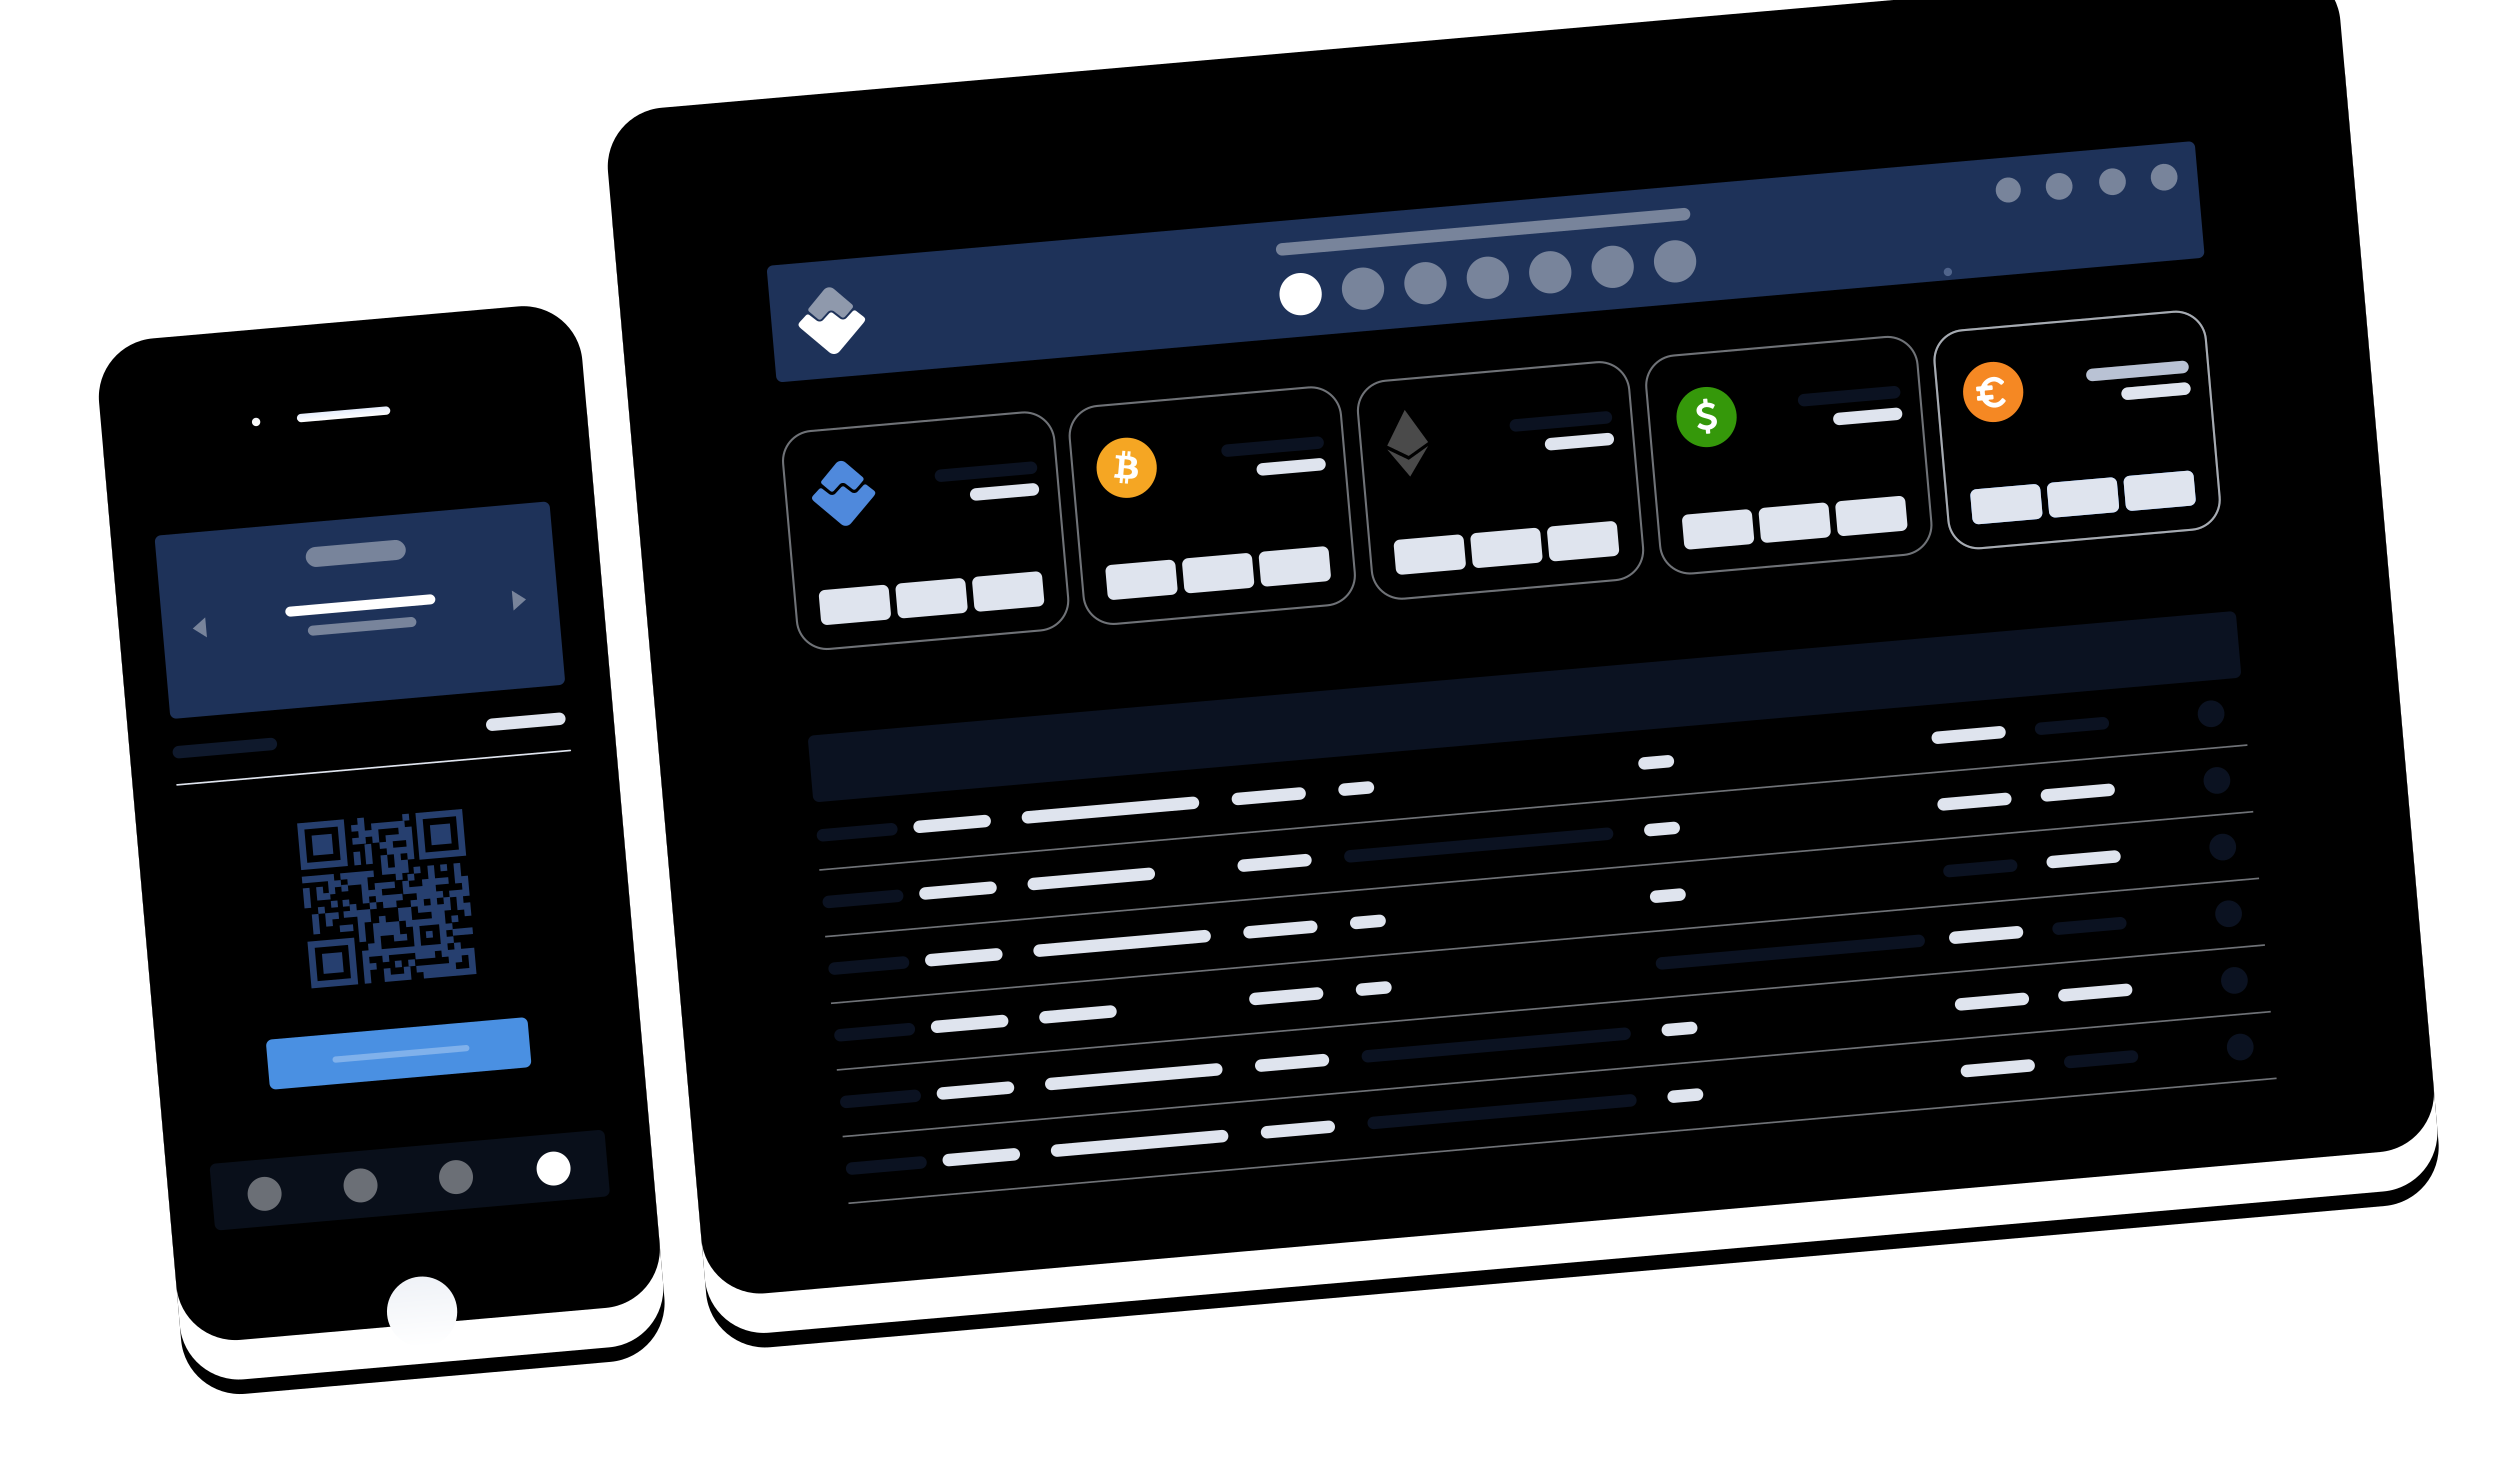 <svg xmlns="http://www.w3.org/2000/svg" xmlns:xlink="http://www.w3.org/1999/xlink" width="100%" height="100%" viewBox="0 0 1200 700">
  <defs>
    <path id="1_index_image-b" d="M28.464,0 L204.383,0 C220.103,0 232.847,12.717 232.847,28.401 L232.847,454.154 C232.847,469.839 220.1,482.555 204.383,482.555 L28.464,482.555 C12.744,482.555 0,469.838 0,454.154 L0,28.401 C0,12.716 12.746,0 28.464,0 Z"/>
    <filter id="1_index_image-a" width="122.3%" height="110.8%" x="-11.2%" y="-3.9%" filterUnits="objectBoundingBox">
      <feOffset dy="7" in="SourceAlpha" result="shadowOffsetOuter1"/>
      <feGaussianBlur in="shadowOffsetOuter1" result="shadowBlurOuter1" stdDeviation="7.5"/>
      <feColorMatrix in="shadowBlurOuter1" values="0 0 0 0 0.09   0 0 0 0 0.161   0 0 0 0 0.278  0 0 0 0.15 0"/>
    </filter>
    <filter id="1_index_image-c" width="134.4%" height="116.6%" x="-17.2%" y="-6.8%" filterUnits="objectBoundingBox">
      <feGaussianBlur in="SourceAlpha" result="shadowBlurInner1" stdDeviation="15"/>
      <feOffset dy="-20" in="shadowBlurInner1" result="shadowOffsetInner1"/>
      <feComposite in="shadowOffsetInner1" in2="SourceAlpha" k2="-1" k3="1" operator="arithmetic" result="shadowInnerInner1"/>
      <feColorMatrix in="shadowInnerInner1" result="shadowMatrixInner1" values="0 0 0 0 0.961   0 0 0 0 0.976   0 0 0 0 1  0 0 0 0 0"/>
      <feGaussianBlur in="SourceAlpha" result="shadowBlurInner2" stdDeviation="1.5"/>
      <feOffset dy="1" in="shadowBlurInner2" result="shadowOffsetInner2"/>
      <feComposite in="shadowOffsetInner2" in2="SourceAlpha" k2="-1" k3="1" operator="arithmetic" result="shadowInnerInner2"/>
      <feColorMatrix in="shadowInnerInner2" result="shadowMatrixInner2" values="0 0 0 0 0.45   0 0 0 0 0.685   0 0 0 0 1  0 0 0 0.2 0"/>
      <feMerge>
        <feMergeNode in="shadowMatrixInner1"/>
        <feMergeNode in="shadowMatrixInner2"/>
      </feMerge>
    </filter>
    <linearGradient id="1_index_image-d" x1="50%" x2="50%" y1="0%" y2="100%">
      <stop offset="0%" stop-color="#EFF2F7"/>
      <stop offset="100%" stop-color="#FFF"/>
    </linearGradient>
    <linearGradient id="1_index_image-e" x1="50%" x2="50%" y1="0%" y2="100%">
      <stop offset="0%" stop-color="#E5EDFC"/>
      <stop offset="100%" stop-color="#FFF"/>
    </linearGradient>
    <linearGradient id="1_index_image-f" x1="50%" x2="50%" y1="0%" y2="100%">
      <stop offset="0%" stop-color="#F3F4F6"/>
      <stop offset="100%" stop-color="#FFF"/>
    </linearGradient>
    <path id="1_index_image-h" d="M28.422,0 L806.272,0 C821.97,0 834.695,12.727 834.695,28.422 L834.695,542.816 C834.695,558.513 821.967,571.238 806.272,571.238 L28.422,571.238 C12.725,571.238 0,558.512 0,542.816 L0,28.422 C0,12.725 12.728,0 28.422,0 Z"/>
    <filter id="1_index_image-g" width="106.2%" height="109.1%" x="-3.1%" y="-3.3%" filterUnits="objectBoundingBox">
      <feOffset dy="7" in="SourceAlpha" result="shadowOffsetOuter1"/>
      <feGaussianBlur in="shadowOffsetOuter1" result="shadowBlurOuter1" stdDeviation="7.5"/>
      <feColorMatrix in="shadowBlurOuter1" values="0 0 0 0 0.09   0 0 0 0 0.161   0 0 0 0 0.278  0 0 0 0.14 0"/>
    </filter>
    <filter id="1_index_image-i" width="109.6%" height="114%" x="-4.8%" y="-5.8%" filterUnits="objectBoundingBox">
      <feGaussianBlur in="SourceAlpha" result="shadowBlurInner1" stdDeviation="15"/>
      <feOffset dy="-20" in="shadowBlurInner1" result="shadowOffsetInner1"/>
      <feComposite in="shadowOffsetInner1" in2="SourceAlpha" k2="-1" k3="1" operator="arithmetic" result="shadowInnerInner1"/>
      <feColorMatrix in="shadowInnerInner1" result="shadowMatrixInner1" values="0 0 0 0 0.961   0 0 0 0 0.976   0 0 0 0 1  0 0 0 0 0"/>
      <feGaussianBlur in="SourceAlpha" result="shadowBlurInner2" stdDeviation="1.5"/>
      <feOffset dy="1" in="shadowBlurInner2" result="shadowOffsetInner2"/>
      <feComposite in="shadowOffsetInner2" in2="SourceAlpha" k2="-1" k3="1" operator="arithmetic" result="shadowInnerInner2"/>
      <feColorMatrix in="shadowInnerInner2" result="shadowMatrixInner2" values="0 0 0 0 0.45   0 0 0 0 0.685   0 0 0 0 1  0 0 0 0.2 0"/>
      <feMerge>
        <feMergeNode in="shadowMatrixInner1"/>
        <feMergeNode in="shadowMatrixInner2"/>
      </feMerge>
    </filter>
  </defs>
  <g fill="none" fill-rule="evenodd" transform="rotate(-5 1105.979 -388.882)">
    <g transform="translate(.856 89.324)">
      <use fill="#000" filter="url(#1_index_image-a)" xlink:href="#1_index_image-b"/>
      <use fill="#FFF" xlink:href="#1_index_image-b"/>
      <use fill="#000" filter="url(#1_index_image-c)" xlink:href="#1_index_image-b"/>
      <circle cx="116.423" cy="457.664" r="16.861" fill="url(#1_index_image-d)" style="mix-blend-mode:multiply"/>
      <rect width="44.964" height="4.015" x="93.942" y="23.285" fill="url(#1_index_image-e)" rx="2.007" style="mix-blend-mode:multiply"/>
      <path fill="url(#1_index_image-f)" d="M74.27,27.299 C75.379,27.299 76.277,26.401 76.277,25.292 C76.277,24.183 75.379,23.285 74.27,23.285 C73.161,23.285 72.263,24.183 72.263,25.292 C72.263,26.401 73.161,27.299 74.27,27.299 Z" style="mix-blend-mode:multiply"/>
      <path fill="#263F6F" d="M23.876,378.175 L208.168,378.175 L208.168,378.175 C209.825,378.175 211.168,379.518 211.168,381.175 L211.168,407.292 L211.168,407.292 C211.168,408.949 209.825,410.292 208.168,410.292 L23.876,410.292 L23.876,410.292 C22.219,410.292 20.876,408.949 20.876,407.292 L20.876,381.175 L20.876,381.175 C20.876,379.518 22.219,378.175 23.876,378.175 Z" opacity=".24"/>
      <circle cx="46.041" cy="394.741" r="8.15" fill="#FFF" opacity=".4"/>
      <circle cx="92.275" cy="394.741" r="8.15" fill="#FFF" opacity=".4"/>
      <circle cx="138.275" cy="394.741" r="8.15" fill="#FFF" opacity=".4"/>
      <circle cx="185.275" cy="394.741" r="8.15" fill="#FFF"/>
      <path fill="#4A90E2" d="M55.993,321.168 L176.051,321.168 L176.051,321.168 C177.708,321.168 179.051,322.511 179.051,324.168 L179.051,342.255 L179.051,342.255 C179.051,343.912 177.708,345.255 176.051,345.255 L55.993,345.255 L55.993,345.255 C54.336,345.255 52.993,343.912 52.993,342.255 L52.993,324.168 L52.993,324.168 C52.993,322.511 54.336,321.168 55.993,321.168 Z"/>
      <path stroke="#263F6F" stroke-linecap="round" stroke-width="6" d="M23.533,179.927 L67.833,179.927" opacity=".4"/>
      <path stroke="#DFE4EE" stroke-linecap="round" stroke-width="6" d="M174.533,179.927 L206.833,179.927"/>
      <path stroke="#FFF" stroke-linecap="round" stroke-width="3" d="M85.64,333.5 L148.567,333.5" opacity=".3"/>
      <path fill="#DFE4EE" d="M21.277,195.109 L210.766,195.109 L210.766,195.109 C210.988,195.109 211.168,195.289 211.168,195.511 L211.168,195.511 L211.168,195.511 C211.168,195.733 210.988,195.912 210.766,195.912 L21.277,195.912 L21.277,195.912 C21.056,195.912 20.876,195.733 20.876,195.511 L20.876,195.511 L20.876,195.511 C20.876,195.289 21.056,195.109 21.277,195.109 Z"/>
      <path fill="#263F6F" d="M23.876,75.474 L208.168,75.474 L208.168,75.474 C209.825,75.474 211.168,76.818 211.168,78.474 L211.168,160.796 L211.168,160.796 C211.168,162.452 209.825,163.796 208.168,163.796 L23.876,163.796 L23.876,163.796 C22.219,163.796 20.876,162.452 20.876,160.796 L20.876,78.474 L20.876,78.474 C20.876,76.818 22.219,75.474 23.876,75.474 Z" opacity=".8"/>
      <g fill="#263F6F" transform="translate(77.08 218.97)">
        <polygon points="0 31.314 0 34.526 0 37.737 0 40.949 3.212 40.949 3.212 37.737 3.212 34.526 3.212 31.314"/>
        <path d="M0,0 L0,3.212 L0,6.423 L0,9.635 L0,12.847 L0,16.059 L0,19.27 L0,22.482 L3.212,22.482 L6.423,22.482 L9.635,22.482 L12.847,22.482 L16.058,22.482 L19.27,22.482 L22.482,22.482 L22.482,19.27 L22.482,16.059 L22.482,12.847 L22.482,9.635 L22.482,6.423 L22.482,3.212 L22.482,0 L0,0 Z M3.212,16.059 L3.212,12.847 L3.212,9.635 L3.212,6.423 L3.212,3.212 L6.423,3.212 L9.635,3.212 L12.847,3.212 L16.058,3.212 L19.27,3.212 L19.27,6.423 L19.27,9.635 L19.27,12.847 L19.27,16.059 L19.27,19.27 L16.058,19.27 L12.847,19.27 L9.635,19.27 L6.423,19.27 L3.212,19.27 L3.212,16.059 Z"/>
        <polygon points="3.212 47.372 3.212 50.584 3.212 53.796 6.423 53.796 6.423 50.584 6.423 47.372 6.423 44.161 3.212 44.161"/>
        <polygon points="9.635 31.314 6.423 31.314 6.423 34.526 6.423 37.737 9.635 37.737 12.847 37.737 12.847 34.526 9.635 34.526"/>
        <polygon points="6.423 44.161 9.635 44.161 9.635 40.949 6.423 40.949"/>
        <polygon points="12.847 16.058 16.058 16.058 16.058 12.847 16.058 9.635 16.058 6.423 12.847 6.423 9.635 6.423 6.423 6.423 6.423 9.635 6.423 12.847 6.423 16.058 9.635 16.058"/>
        <polygon points="9.635 50.584 12.847 50.584 12.847 47.372 16.058 47.372 16.058 44.161 12.847 44.161 9.635 44.161 9.635 47.372"/>
        <polygon points="9.635 63.431 6.423 63.431 6.423 66.642 6.423 69.854 6.423 73.066 9.635 73.066 12.847 73.066 16.058 73.066 16.058 69.854 16.058 66.642 16.058 63.431 12.847 63.431"/>
        <polygon points="12.847 41.752 16.058 41.752 16.058 38.54 12.847 38.54"/>
        <polygon points="12.311 25.693 9.234 25.693 6.156 25.693 3.078 25.693 0 25.693 0 28.905 3.078 28.905 6.156 28.905 9.234 28.905 12.311 28.905 12.311 32.117 12.311 35.328 15.389 35.328 15.389 32.117 18.467 32.117 18.467 28.905 15.389 28.905 15.389 25.693"/>
        <polygon points="16.058 50.584 16.058 53.796 19.27 53.796 22.482 53.796 22.482 50.584 19.27 50.584"/>
        <path d="M19.27,57.007 L16.058,57.007 L12.847,57.007 L9.635,57.007 L6.423,57.007 L3.212,57.007 L0,57.007 L0,60.219 L0,63.431 L0,66.642 L0,69.854 L0,73.066 L0,76.278 L0,79.489 L3.212,79.489 L6.423,79.489 L9.635,79.489 L12.847,79.489 L16.058,79.489 L19.27,79.489 L22.482,79.489 L22.482,76.278 L22.482,73.066 L22.482,69.854 L22.482,66.642 L22.482,63.431 L22.482,60.219 L22.482,57.007 L19.27,57.007 Z M3.212,73.066 L3.212,69.854 L3.212,66.642 L3.212,63.431 L3.212,60.219 L6.423,60.219 L9.635,60.219 L12.847,60.219 L16.058,60.219 L19.27,60.219 L19.27,63.431 L19.27,66.642 L19.27,69.854 L19.27,73.066 L19.27,76.278 L16.058,76.278 L12.847,76.278 L9.635,76.278 L6.423,76.278 L3.212,76.278 L3.212,73.066 Z"/>
        <polygon points="18.467 34.526 21.679 34.526 21.679 31.314 18.467 31.314"/>
        <polygon points="18.467 41.752 21.679 41.752 21.679 38.54 18.467 38.54"/>
        <polygon points="28.905 19.27 28.905 16.058 25.693 16.058 25.693 19.27 25.693 22.482 28.905 22.482"/>
        <polygon points="28.102 53.26 28.102 50.182 31.314 50.182 31.314 47.105 31.314 44.027 28.102 44.027 24.891 44.027 24.891 40.949 21.679 40.949 21.679 44.027 18.467 44.027 18.467 47.105 21.679 47.105 24.891 47.105 24.891 50.182 24.891 53.26 24.891 56.338 24.891 59.416 28.102 59.416 28.102 56.338"/>
        <polygon points="31.314 16.058 31.314 19.27 31.314 22.482 34.526 22.482 34.526 19.27 34.526 16.058 34.526 12.847 31.314 12.847"/>
        <polygon points="34.526 38.005 34.526 41.083 37.737 41.083 37.737 44.161 40.949 44.161 44.161 44.161 44.161 41.083 47.372 41.083 47.372 38.005 44.161 38.005 40.949 38.005 37.737 38.005 37.737 34.927 40.949 34.927 44.161 34.927 44.161 31.849 40.949 31.849 37.737 31.849 34.526 31.849 34.526 34.927 31.314 34.927 31.314 31.849 31.314 28.771 34.526 28.771 34.526 25.693 31.314 25.693 28.102 25.693 24.891 25.693 21.679 25.693 18.467 25.693 18.467 28.771 21.679 28.771 21.679 31.849 24.891 31.849 28.102 31.849 28.102 34.927 28.102 38.005 28.102 41.083 31.314 41.083 31.314 38.005"/>
        <polygon points="31.314 44.161 34.526 44.161 34.526 40.949 31.314 40.949"/>
        <polygon points="40.949 73.066 44.161 73.066 44.161 69.854 40.949 69.854"/>
        <path d="M28.905,0 L28.905,3.132 L25.693,3.132 L25.693,6.263 L28.905,6.263 L28.905,9.394 L25.693,9.394 L25.693,12.525 L28.905,12.525 L32.117,12.525 L32.117,9.394 L35.328,9.394 L35.328,12.525 L38.54,12.525 L38.54,9.394 L38.54,6.263 L41.752,6.263 L44.964,6.263 L48.175,6.263 L48.175,9.394 L44.964,9.394 L41.752,9.394 L41.752,12.525 L38.54,12.525 L38.54,15.657 L41.752,15.657 L41.752,18.788 L38.54,18.788 L38.54,21.92 L38.54,25.051 L38.54,28.182 L41.752,28.182 L44.964,28.182 L44.964,31.314 L48.175,31.314 L48.175,28.182 L51.387,28.182 L51.387,25.051 L51.387,21.92 L54.599,21.92 L54.599,18.788 L54.599,15.657 L54.599,12.525 L54.599,9.394 L54.599,6.263 L51.387,6.263 L51.387,3.132 L48.175,3.132 L44.964,3.132 L41.752,3.132 L38.54,3.132 L35.328,3.132 L35.328,6.263 L32.117,6.263 L32.117,3.132 L32.117,0 L28.905,0 Z M44.964,12.525 L48.175,12.525 L51.387,12.525 L51.387,15.657 L48.175,15.657 L44.964,15.657 L44.964,12.525 Z M48.175,21.92 L51.387,21.92 L51.387,18.788 L48.175,18.788 L48.175,21.92 Z M44.964,18.788 L44.964,21.92 L44.964,25.051 L41.752,25.051 L41.752,21.92 L41.752,18.788 L44.964,18.788 Z"/>
        <polygon points="44.964 73.066 44.964 76.277 41.752 76.277 38.54 76.277 38.54 73.066 35.328 73.066 35.328 76.277 35.328 79.489 38.54 79.489 41.752 79.489 44.964 79.489 48.175 79.489 48.175 76.277 48.175 73.066"/>
        <polygon points="47.372 73.066 50.584 73.066 50.584 69.854 47.372 69.854"/>
        <polygon points="50.584 3.212 53.796 3.212 53.796 0 50.584 0"/>
        <polygon points="50.584 32.117 53.796 32.117 53.796 28.905 50.584 28.905"/>
        <polygon points="53.796 28.905 57.007 28.905 57.007 25.693 53.796 25.693"/>
        <polygon points="57.007 60.219 60.219 60.219 60.219 57.007 57.007 57.007"/>
        <polygon points="66.642 6.423 63.431 6.423 63.431 9.635 63.431 12.847 63.431 16.058 66.642 16.058 69.854 16.058 73.066 16.058 73.066 12.847 73.066 9.635 73.066 6.423 69.854 6.423"/>
        <polygon points="66.642 28.905 69.854 28.905 69.854 25.693 66.642 25.693"/>
        <path d="M60.502,25.693 L60.502,28.858 L60.502,32.022 L57.338,32.022 L57.338,35.187 L54.173,35.187 L51.009,35.187 L51.009,32.022 L47.845,32.022 L47.845,35.187 L47.845,38.351 L51.009,38.351 L54.173,38.351 L54.173,41.516 L51.009,41.516 L51.009,44.68 L47.845,44.68 L44.68,44.68 L44.68,47.845 L44.68,51.009 L41.516,51.009 L38.351,51.009 L38.351,47.845 L35.187,47.845 L35.187,51.009 L32.022,51.009 L32.022,54.173 L32.022,57.338 L32.022,60.502 L28.858,60.502 L28.858,63.667 L25.693,63.667 L25.693,66.831 L25.693,69.996 L25.693,73.16 L25.693,76.325 L25.693,79.489 L28.858,79.489 L28.858,76.325 L28.858,73.16 L32.022,73.16 L32.022,69.996 L28.858,69.996 L28.858,66.831 L32.022,66.831 L35.187,66.831 L35.187,69.996 L38.351,69.996 L38.351,66.831 L41.516,66.831 L44.68,66.831 L47.845,66.831 L51.009,66.831 L51.009,69.996 L54.173,69.996 L57.338,69.996 L60.502,69.996 L60.502,66.831 L63.667,66.831 L63.667,69.996 L66.831,69.996 L66.831,73.16 L63.667,73.16 L60.502,73.16 L57.338,73.16 L54.173,73.16 L51.009,73.16 L51.009,76.325 L54.173,76.325 L54.173,79.489 L57.338,79.489 L60.502,79.489 L63.667,79.489 L66.831,79.489 L69.996,79.489 L73.16,79.489 L76.324,79.489 L79.489,79.489 L79.489,66.831 L76.324,66.831 L73.16,66.831 L73.16,63.667 L69.996,63.667 L69.996,66.831 L66.831,66.831 L66.831,63.667 L69.996,63.667 L69.996,60.502 L66.831,60.502 L66.831,57.338 L69.996,57.338 L69.996,54.173 L66.831,54.173 L66.831,51.009 L66.831,47.845 L69.996,47.845 L69.996,44.68 L69.996,41.516 L66.831,41.516 L66.831,44.68 L63.667,44.68 L63.667,41.516 L66.831,41.516 L66.831,38.351 L63.667,38.351 L63.667,35.187 L66.831,35.187 L69.996,35.187 L69.996,32.022 L66.831,32.022 L63.667,32.022 L63.667,28.858 L63.667,25.693 L60.502,25.693 Z M57.338,44.68 L60.502,44.68 L60.502,41.516 L57.338,41.516 L57.338,44.68 Z M54.173,44.68 L54.173,47.845 L57.338,47.845 L60.502,47.845 L60.502,51.009 L57.338,51.009 L54.173,51.009 L51.009,51.009 L51.009,47.845 L51.009,44.68 L54.173,44.68 Z M47.845,51.009 L47.845,54.173 L51.009,54.173 L51.009,57.338 L51.009,60.502 L51.009,63.667 L47.845,63.667 L44.68,63.667 L41.516,63.667 L38.351,63.667 L35.187,63.667 L35.187,60.502 L35.187,57.338 L38.351,57.338 L41.516,57.338 L41.516,60.502 L44.68,60.502 L47.845,60.502 L47.845,57.338 L44.68,57.338 L44.68,54.173 L44.68,51.009 L47.845,51.009 Z M54.173,60.502 L54.173,57.338 L54.173,54.173 L57.338,54.173 L60.502,54.173 L63.667,54.173 L63.667,57.338 L63.667,60.502 L63.667,63.667 L60.502,63.667 L57.338,63.667 L54.173,63.667 L54.173,60.502 Z M69.996,73.16 L73.16,73.16 L73.16,69.996 L76.324,69.996 L76.324,73.16 L76.324,76.325 L73.16,76.325 L69.996,76.325 L69.996,73.16 Z"/>
        <polygon points="69.854 53.796 73.066 53.796 73.066 50.584 69.854 50.584"/>
        <polygon points="76.277 57.007 73.066 57.007 69.854 57.007 69.854 60.219 73.066 60.219 76.277 60.219 79.489 60.219 79.489 57.007"/>
        <polygon points="73.066 25.693 73.066 28.905 73.066 32.117 73.066 35.328 76.277 35.328 76.277 38.54 73.066 38.54 69.854 38.54 69.854 41.752 73.066 41.752 73.066 44.964 73.066 48.175 76.277 48.175 76.277 51.387 79.489 51.387 79.489 44.964 76.277 44.964 76.277 41.752 79.489 41.752 79.489 32.117 76.277 32.117 76.277 28.905 76.277 25.693"/>
        <path d="M57.007,0 L57.007,3.212 L57.007,6.423 L57.007,9.635 L57.007,12.847 L57.007,16.059 L57.007,19.27 L57.007,22.482 L60.219,22.482 L63.431,22.482 L66.642,22.482 L69.854,22.482 L73.066,22.482 L76.277,22.482 L79.489,22.482 L79.489,0 L57.007,0 Z M60.219,16.059 L60.219,12.847 L60.219,9.635 L60.219,6.423 L60.219,3.212 L63.431,3.212 L66.642,3.212 L69.854,3.212 L73.066,3.212 L76.277,3.212 L76.277,6.423 L76.277,9.635 L76.277,12.847 L76.277,16.059 L76.277,19.27 L73.066,19.27 L69.854,19.27 L66.642,19.27 L63.431,19.27 L60.219,19.27 L60.219,16.059 Z"/>
      </g>
      <polygon fill="#FFF" points="192.701 118.212 197.518 124.635 187.883 124.635" opacity=".4" transform="rotate(90 192.7 121.423)"/>
      <polygon fill="#FFF" points="38.54 118.212 43.358 124.635 33.723 124.635" opacity=".4" transform="rotate(-90 38.54 121.423)"/>
      <rect width="48.175" height="9.635" x="92.336" y="87.518" fill="#FFF" opacity=".4" rx="4.818"/>
      <rect width="72.263" height="4.818" x="80.292" y="115" fill="#FFF" rx="2.409"/>
      <rect width="52.26" height="4.818" x="90.292" y="125.029" fill="#FFF" opacity=".4" rx="2.409"/>
    </g>
    <g transform="translate(253.856 .324)">
      <g>
        <use fill="#000" filter="url(#1_index_image-g)" xlink:href="#1_index_image-h"/>
        <use fill="#FFF" xlink:href="#1_index_image-h"/>
        <use fill="#000" filter="url(#1_index_image-i)" xlink:href="#1_index_image-h"/>
        <path fill="url(#1_index_image-f)" d="M636.514,115.324 C637.612,115.324 638.503,114.433 638.503,113.334 C638.503,112.235 637.612,111.344 636.514,111.344 C635.415,111.344 634.524,112.235 634.524,113.334 C634.524,114.433 635.415,115.324 636.514,115.324 Z" style="mix-blend-mode:multiply"/>
      </g>
      <path fill="#263F6F" d="M74.839,61.022 L756.942,61.022 L756.942,61.022 C758.598,61.022 759.942,62.365 759.942,64.022 L759.942,114.226 L759.942,114.226 C759.942,115.883 758.598,117.226 756.942,117.226 L74.839,117.226 L74.839,117.226 C73.183,117.226 71.839,115.883 71.839,114.226 L71.839,64.022 L71.839,64.022 C71.839,62.365 73.183,61.022 74.839,61.022 Z" opacity=".8"/>
      <path fill="#263F6F" d="M74.839,287.445 L756.942,287.445 L756.942,287.445 C758.598,287.445 759.942,288.788 759.942,290.445 L759.942,316.562 L759.942,316.562 C759.942,318.219 758.598,319.562 756.942,319.562 L74.839,319.562 L74.839,319.562 C73.183,319.562 71.839,318.219 71.839,316.562 L71.839,290.445 L71.839,290.445 C71.839,288.788 73.183,287.445 74.839,287.445 Z" opacity=".3"/>
      <polygon fill="#DFE4EE" points="71.839 351.679 759.942 351.679 759.942 352.482 71.839 352.482" opacity=".5"/>
      <polygon fill="#DFE4EE" points="71.839 383.796 759.942 383.796 759.942 384.599 71.839 384.599" opacity=".5"/>
      <polygon fill="#DFE4EE" points="71.839 415.912 759.942 415.912 759.942 416.715 71.839 416.715" opacity=".5"/>
      <polygon fill="#DFE4EE" points="71.839 448.029 759.942 448.029 759.942 448.832 71.839 448.832" opacity=".5"/>
      <polygon fill="#DFE4EE" points="71.839 480.146 759.942 480.146 759.942 480.949 71.839 480.949" opacity=".5"/>
      <polygon fill="#DFE4EE" points="71.839 512.263 759.942 512.263 759.942 513.066 71.839 513.066" opacity=".5"/>
      <g fill="#FFF" transform="translate(84.686 73.869)">
        <path d="M26.466,9.131 L18.498,1.044 C17.127,-0.348 14.906,-0.348 13.535,1.044 L5.633,9.131 C5.176,9.595 5.176,10.324 5.633,10.788 L8.049,13.241 L9.616,14.766 C10.074,15.23 10.792,15.23 11.314,14.766 L14.514,11.783 C15.363,10.987 16.735,10.987 17.649,11.783 L20.849,14.766 C21.306,15.23 22.025,15.23 22.547,14.766 L24.18,13.241 L26.596,10.788 C26.923,10.324 26.923,9.595 26.466,9.131 Z" opacity=".5"/>
        <path d="M1.065,18.586 L13.566,31.086 C14.94,32.46 17.166,32.46 18.54,31.086 L31.041,18.586 C33.201,16.427 31.696,15.772 30.125,14.267 L28.161,12.435 C27.703,11.976 26.983,11.976 26.46,12.435 L23.253,15.38 C22.402,16.165 21.027,16.165 20.111,15.38 L16.904,12.435 C16.446,11.976 15.726,11.976 15.202,12.435 L11.995,15.38 C11.144,16.165 9.77,16.165 8.854,15.38 L5.646,12.435 C5.188,11.976 4.468,11.976 3.945,12.435 L2.178,14.071 C0.541,15.641 -1.16,16.361 1.065,18.586 Z"/>
      </g>
      <g fill="#4F89DC" transform="translate(83.883 157.372)">
        <path d="M25.142,8.675 L17.573,0.992 C16.27,-0.331 14.161,-0.331 12.858,0.992 L5.351,8.675 C4.917,9.116 4.917,9.808 5.351,10.249 L7.647,12.579 L9.136,14.027 C9.57,14.468 10.252,14.468 10.749,14.027 L13.789,11.194 C14.595,10.438 15.898,10.438 16.767,11.194 L19.807,14.027 C20.241,14.468 20.924,14.468 21.42,14.027 L22.971,12.579 L25.267,10.249 C25.577,9.808 25.577,9.116 25.142,8.675 Z"/>
        <path d="M1.012,18.42 L12.888,30.295 C14.193,31.6 16.307,31.6 17.613,30.295 L29.489,18.42 C31.541,16.368 30.111,15.746 28.619,14.316 L26.753,12.576 C26.318,12.14 25.634,12.14 25.137,12.576 L22.09,15.373 C21.282,16.119 19.976,16.119 19.105,15.373 L16.059,12.576 C15.623,12.14 14.94,12.14 14.442,12.576 L11.395,15.373 C10.587,16.119 9.281,16.119 8.411,15.373 L5.364,12.576 C4.929,12.14 4.245,12.14 3.748,12.576 L2.069,14.13 C0.514,15.622 -1.102,16.306 1.012,18.42 Z"/>
      </g>
      <path fill="#DFE4EE" d="M86.08 218.394L113.803 218.394 113.803 218.394C115.46 218.394 116.803 219.737 116.803 221.394L116.803 232.255 116.803 232.255C116.803 233.912 115.46 235.255 113.803 235.255L86.08 235.255 86.08 235.255C84.423 235.255 83.08 233.912 83.08 232.255L83.08 221.394 83.08 221.394C83.08 219.737 84.423 218.394 86.08 218.394zM159.949 218.394L187.672 218.394 187.672 218.394C189.328 218.394 190.672 219.737 190.672 221.394L190.672 232.255 190.672 232.255C190.672 233.912 189.328 235.255 187.672 235.255L159.949 235.255 159.949 235.255C158.292 235.255 156.949 233.912 156.949 232.255L156.949 221.394 156.949 221.394C156.949 219.737 158.292 218.394 159.949 218.394zM123.015 218.394L150.737 218.394 150.737 218.394C152.394 218.394 153.737 219.737 153.737 221.394L153.737 232.255 153.737 232.255C153.737 233.912 152.394 235.255 150.737 235.255L123.015 235.255 123.015 235.255C121.358 235.255 120.015 233.912 120.015 232.255L120.015 221.394 120.015 221.394C120.015 219.737 121.358 218.394 123.015 218.394z"/>
      <path stroke="#FFF" stroke-linecap="round" stroke-width="6" d="M319.139,74.672 L512.762,74.672" opacity=".4"/>
      <path stroke="#DFE4EE" stroke-linecap="round" stroke-width="6" d="M326.365,335.62 L337.612,335.62"/>
      <path stroke="#263F6F" stroke-linecap="round" stroke-width="6" d="M75.051,335.62 L107.976,335.62" opacity=".3"/>
      <path stroke="#DFE4EE" stroke-linecap="round" stroke-width="6" d="M121.62,335.62 L152.94,335.62"/>
      <path stroke="#263F6F" stroke-linecap="round" stroke-width="6" d="M75.051,367.737 L107.976,367.737" opacity=".3"/>
      <path stroke="#DFE4EE" stroke-linecap="round" stroke-width="6" d="M121.62,367.737 L152.94,367.737"/>
      <path stroke="#263F6F" stroke-linecap="round" stroke-width="6" d="M75.051,399.854 L107.976,399.854" opacity=".3"/>
      <path stroke="#DFE4EE" stroke-linecap="round" stroke-width="6" d="M121.62,399.854 L152.94,399.854"/>
      <path stroke="#263F6F" stroke-linecap="round" stroke-width="6" d="M75.051,431.971 L107.976,431.971" opacity=".3"/>
      <path stroke="#DFE4EE" stroke-linecap="round" stroke-width="6" d="M121.62,431.971 L152.94,431.971"/>
      <path stroke="#263F6F" stroke-linecap="round" stroke-width="6" d="M75.051,464.088 L107.976,464.088" opacity=".3"/>
      <path stroke="#DFE4EE" stroke-linecap="round" stroke-width="6" d="M121.62,464.088 L152.94,464.088"/>
      <path stroke="#263F6F" stroke-linecap="round" stroke-width="6" d="M75.051,496.204 L107.976,496.204" opacity=".3"/>
      <path stroke="#DFE4EE" stroke-linecap="round" stroke-width="6" d="M121.62 496.204L152.94 496.204M274.978 335.62L304.692 335.62M173.81 335.62L253.305 335.62M612.204 335.62L641.918 335.62"/>
      <path stroke="#263F6F" stroke-linecap="round" stroke-width="6" d="M661.985,335.62 L691.699,335.62" opacity=".3"/>
      <path stroke="#DFE4EE" stroke-linecap="round" stroke-width="6" d="M470.891,335.62 L482.137,335.62"/>
      <path stroke="#263F6F" stroke-linecap="round" stroke-width="6" d="M146.511,168.613 L189.874,168.613" opacity=".3"/>
      <path stroke="#DFE4EE" stroke-linecap="round" stroke-width="6" d="M162.569,179.051 L189.874,179.051"/>
      <g fill="#FFF" transform="translate(315.927 86.715)">
        <circle cx="10.149" cy="10.149" r="10.149"/>
        <circle cx="40.221" cy="10.149" r="10.149" opacity=".4"/>
        <circle cx="70.293" cy="10.149" r="10.149" opacity=".4"/>
        <circle cx="100.365" cy="10.149" r="10.149" opacity=".4"/>
        <circle cx="130.437" cy="10.149" r="10.149" opacity=".4"/>
        <circle cx="160.509" cy="10.149" r="10.149" opacity=".4"/>
        <circle cx="190.581" cy="10.149" r="10.149" opacity=".4"/>
      </g>
      <circle cx="743.883" cy="77.08" r="6.423" fill="#FFF" opacity=".4"/>
      <circle cx="743.883" cy="335.62" r="6.423" fill="#263F6F" opacity=".3"/>
      <path stroke="#263F6F" stroke-linecap="round" stroke-width="6" d="M326.365,367.737 L450.02,367.737" opacity=".3"/>
      <path stroke="#DFE4EE" stroke-linecap="round" stroke-width="6" d="M274.978 367.737L304.692 367.737M173.81 367.737L229.217 367.737M612.204 367.737L641.918 367.737M661.985 367.737L691.699 367.737M470.891 367.737L482.137 367.737"/>
      <circle cx="743.883" cy="367.737" r="6.423" fill="#263F6F" opacity=".3"/>
      <path stroke="#DFE4EE" stroke-linecap="round" stroke-width="6" d="M326.365 399.854L337.612 399.854M274.978 399.854L304.692 399.854M173.81 399.854L253.305 399.854"/>
      <path stroke="#263F6F" stroke-linecap="round" stroke-width="6" d="M612.204,399.854 L641.918,399.854" opacity=".3"/>
      <path stroke="#DFE4EE" stroke-linecap="round" stroke-width="6" d="M661.985 399.854L691.699 399.854M470.891 399.854L482.137 399.854"/>
      <circle cx="743.883" cy="399.854" r="6.423" fill="#263F6F" opacity=".3"/>
      <path stroke="#DFE4EE" stroke-linecap="round" stroke-width="6" d="M326.365 431.971L337.612 431.971M274.978 431.971L304.692 431.971M173.81 431.971L205.13 431.971M612.204 431.971L641.918 431.971"/>
      <path stroke="#263F6F" stroke-linecap="round" stroke-width="6" d="M661.985 431.971L691.699 431.971M470.891 431.971L594.546 431.971" opacity=".3"/>
      <circle cx="743.883" cy="431.971" r="6.423" fill="#263F6F" opacity=".3"/>
      <path stroke="#263F6F" stroke-linecap="round" stroke-width="6" d="M326.365,464.088 L450.02,464.088" opacity=".3"/>
      <path stroke="#DFE4EE" stroke-linecap="round" stroke-width="6" d="M274.978 464.088L304.692 464.088M173.81 464.088L253.305 464.088M612.204 464.088L641.918 464.088M661.985 464.088L691.699 464.088M470.891 464.088L482.137 464.088"/>
      <circle cx="743.883" cy="464.088" r="6.423" fill="#263F6F" opacity=".3"/>
      <path stroke="#263F6F" stroke-linecap="round" stroke-width="6" d="M326.365,496.204 L450.02,496.204" opacity=".3"/>
      <path stroke="#DFE4EE" stroke-linecap="round" stroke-width="6" d="M274.978 496.204L304.692 496.204M173.81 496.204L253.305 496.204M612.204 496.204L641.918 496.204"/>
      <path stroke="#263F6F" stroke-linecap="round" stroke-width="6" d="M661.985,496.204 L691.699,496.204" opacity=".3"/>
      <path stroke="#DFE4EE" stroke-linecap="round" stroke-width="6" d="M470.891,496.204 L482.137,496.204"/>
      <circle cx="743.883" cy="496.204" r="6.423" fill="#263F6F" opacity=".3"/>
      <circle cx="718.993" cy="77.08" r="6.423" fill="#FFF" opacity=".4"/>
      <circle cx="693.299" cy="77.08" r="6.423" fill="#FFF" opacity=".4"/>
      <circle cx="668.81" cy="76.679" r="6.022" fill="#FFF" opacity=".4"/>
      <path stroke="#DFE4EE" d="M86.036,141.814 C78.028,141.814 71.536,148.306 71.536,156.314 L71.536,232.299 C71.536,240.307 78.028,246.799 86.036,246.799 L187.715,246.799 C195.723,246.799 202.215,240.307 202.215,232.299 L202.215,156.314 C202.215,148.306 195.723,141.814 187.715,141.814 L86.036,141.814 Z" opacity=".5"/>
      <path fill="#DFE4EE" d="M224.182 218.394L251.905 218.394 251.905 218.394C253.562 218.394 254.905 219.737 254.905 221.394L254.905 232.255 254.905 232.255C254.905 233.912 253.562 235.255 251.905 235.255L224.182 235.255 224.182 235.255C222.526 235.255 221.182 233.912 221.182 232.255L221.182 221.394 221.182 221.394C221.182 219.737 222.526 218.394 224.182 218.394zM298.051 218.394L325.774 218.394 325.774 218.394C327.431 218.394 328.774 219.737 328.774 221.394L328.774 232.255 328.774 232.255C328.774 233.912 327.431 235.255 325.774 235.255L298.051 235.255 298.051 235.255C296.394 235.255 295.051 233.912 295.051 232.255L295.051 221.394 295.051 221.394C295.051 219.737 296.394 218.394 298.051 218.394zM261.117 218.394L288.839 218.394 288.839 218.394C290.496 218.394 291.839 219.737 291.839 221.394L291.839 232.255 291.839 232.255C291.839 233.912 290.496 235.255 288.839 235.255L261.117 235.255 261.117 235.255C259.46 235.255 258.117 233.912 258.117 232.255L258.117 221.394 258.117 221.394C258.117 219.737 259.46 218.394 261.117 218.394z"/>
      <path stroke="#263F6F" stroke-linecap="round" stroke-width="6" d="M284.613,168.613 L327.976,168.613" opacity=".3"/>
      <path stroke="#DFE4EE" stroke-linecap="round" stroke-width="6" d="M300.672,179.051 L327.976,179.051"/>
      <path stroke="#DFE4EE" d="M224.139,141.814 C216.131,141.814 209.639,148.306 209.639,156.314 L209.639,232.299 C209.639,240.307 216.131,246.799 224.139,246.799 L325.818,246.799 C333.826,246.799 340.318,240.307 340.318,232.299 L340.318,156.314 C340.318,148.306 333.826,141.814 325.818,141.814 L224.139,141.814 Z" opacity=".5"/>
      <path fill="#DFE4EE" d="M363.088 218.394L390.81 218.394 390.81 218.394C392.467 218.394 393.81 219.737 393.81 221.394L393.81 232.255 393.81 232.255C393.81 233.912 392.467 235.255 390.81 235.255L363.088 235.255 363.088 235.255C361.431 235.255 360.088 233.912 360.088 232.255L360.088 221.394 360.088 221.394C360.088 219.737 361.431 218.394 363.088 218.394zM436.956 218.394L464.679 218.394 464.679 218.394C466.336 218.394 467.679 219.737 467.679 221.394L467.679 232.255 467.679 232.255C467.679 233.912 466.336 235.255 464.679 235.255L436.956 235.255 436.956 235.255C435.299 235.255 433.956 233.912 433.956 232.255L433.956 221.394 433.956 221.394C433.956 219.737 435.299 218.394 436.956 218.394zM400.022 218.394L427.745 218.394 427.745 218.394C429.401 218.394 430.745 219.737 430.745 221.394L430.745 232.255 430.745 232.255C430.745 233.912 429.401 235.255 427.745 235.255L400.022 235.255 400.022 235.255C398.365 235.255 397.022 233.912 397.022 232.255L397.022 221.394 397.022 221.394C397.022 219.737 398.365 218.394 400.022 218.394z"/>
      <path stroke="#263F6F" stroke-linecap="round" stroke-width="6" d="M423.518,168.613 L466.882,168.613" opacity=".3"/>
      <path stroke="#DFE4EE" stroke-linecap="round" stroke-width="6" d="M439.577,179.051 L466.882,179.051"/>
      <path stroke="#DFE4EE" d="M363.044,141.814 C355.036,141.814 348.544,148.306 348.544,156.314 L348.544,232.299 C348.544,240.307 355.036,246.799 363.044,246.799 L464.723,246.799 C472.731,246.799 479.223,240.307 479.223,232.299 L479.223,156.314 C479.223,148.306 472.731,141.814 464.723,141.814 L363.044,141.814 Z" opacity=".5"/>
      <path fill="#DFE4EE" d="M501.993 218.394L529.715 218.394 529.715 218.394C531.372 218.394 532.715 219.737 532.715 221.394L532.715 232.255 532.715 232.255C532.715 233.912 531.372 235.255 529.715 235.255L501.993 235.255 501.993 235.255C500.336 235.255 498.993 233.912 498.993 232.255L498.993 221.394 498.993 221.394C498.993 219.737 500.336 218.394 501.993 218.394zM575.861 218.394L603.584 218.394 603.584 218.394C605.241 218.394 606.584 219.737 606.584 221.394L606.584 232.255 606.584 232.255C606.584 233.912 605.241 235.255 603.584 235.255L575.861 235.255 575.861 235.255C574.204 235.255 572.861 233.912 572.861 232.255L572.861 221.394 572.861 221.394C572.861 219.737 574.204 218.394 575.861 218.394zM538.927 218.394L566.65 218.394 566.65 218.394C568.306 218.394 569.65 219.737 569.65 221.394L569.65 232.255 569.65 232.255C569.65 233.912 568.306 235.255 566.65 235.255L538.927 235.255 538.927 235.255C537.27 235.255 535.927 233.912 535.927 232.255L535.927 221.394 535.927 221.394C535.927 219.737 537.27 218.394 538.927 218.394z"/>
      <path stroke="#263F6F" stroke-linecap="round" stroke-width="6" d="M562.423,168.613 L605.787,168.613" opacity=".3"/>
      <path stroke="#DFE4EE" stroke-linecap="round" stroke-width="6" d="M578.482,179.051 L605.787,179.051"/>
      <path stroke="#DFE4EE" d="M501.949,141.814 C493.941,141.814 487.449,148.306 487.449,156.314 L487.449,232.299 C487.449,240.307 493.941,246.799 501.949,246.799 L603.628,246.799 C611.636,246.799 618.128,240.307 618.128,232.299 L618.128,156.314 C618.128,148.306 611.636,141.814 603.628,141.814 L501.949,141.814 Z" opacity=".5"/>
      <path fill="#4F89DC" d="M640.898 218.394L668.62 218.394 668.62 218.394C670.277 218.394 671.62 219.737 671.62 221.394L671.62 232.255 671.62 232.255C671.62 233.912 670.277 235.255 668.62 235.255L640.898 235.255 640.898 235.255C639.241 235.255 637.898 233.912 637.898 232.255L637.898 221.394 637.898 221.394C637.898 219.737 639.241 218.394 640.898 218.394zM714.766 218.394L742.489 218.394 742.489 218.394C744.146 218.394 745.489 219.737 745.489 221.394L745.489 232.255 745.489 232.255C745.489 233.912 744.146 235.255 742.489 235.255L714.766 235.255 714.766 235.255C713.11 235.255 711.766 233.912 711.766 232.255L711.766 221.394 711.766 221.394C711.766 219.737 713.11 218.394 714.766 218.394zM677.832 218.394L705.555 218.394 705.555 218.394C707.212 218.394 708.555 219.737 708.555 221.394L708.555 232.255 708.555 232.255C708.555 233.912 707.212 235.255 705.555 235.255L677.832 235.255 677.832 235.255C676.175 235.255 674.832 233.912 674.832 232.255L674.832 221.394 674.832 221.394C674.832 219.737 676.175 218.394 677.832 218.394z"/>
      <path stroke="#DFE4EE" stroke-linecap="round" stroke-width="6" d="M701.328 168.613L744.692 168.613M717.387 179.051L744.692 179.051"/>
      <path stroke="#DFE4EE" d="M640.854,141.814 C632.846,141.814 626.354,148.306 626.354,156.314 L626.354,232.299 C626.354,240.307 632.846,246.799 640.854,246.799 L742.533,246.799 C750.541,246.799 757.033,240.307 757.033,232.299 L757.033,156.314 C757.033,148.306 750.541,141.814 742.533,141.814 L640.854,141.814 Z" opacity=".5"/>
      <path fill="#DFE4EE" d="M640.898 218.394L668.62 218.394 668.62 218.394C670.277 218.394 671.62 219.737 671.62 221.394L671.62 232.255 671.62 232.255C671.62 233.912 670.277 235.255 668.62 235.255L640.898 235.255 640.898 235.255C639.241 235.255 637.898 233.912 637.898 232.255L637.898 221.394 637.898 221.394C637.898 219.737 639.241 218.394 640.898 218.394zM714.766 218.394L742.489 218.394 742.489 218.394C744.146 218.394 745.489 219.737 745.489 221.394L745.489 232.255 745.489 232.255C745.489 233.912 744.146 235.255 742.489 235.255L714.766 235.255 714.766 235.255C713.11 235.255 711.766 233.912 711.766 232.255L711.766 221.394 711.766 221.394C711.766 219.737 713.11 218.394 714.766 218.394zM677.832 218.394L705.555 218.394 705.555 218.394C707.212 218.394 708.555 219.737 708.555 221.394L708.555 232.255 708.555 232.255C708.555 233.912 707.212 235.255 705.555 235.255L677.832 235.255 677.832 235.255C676.175 235.255 674.832 233.912 674.832 232.255L674.832 221.394 674.832 221.394C674.832 219.737 676.175 218.394 677.832 218.394z"/>
      <path stroke="#263F6F" stroke-linecap="round" stroke-width="6" d="M701.328,168.613 L744.692,168.613" opacity=".2"/>
      <path stroke="#DFE4EE" stroke-linecap="round" stroke-width="6" d="M717.387,179.051 L744.692,179.051" opacity=".4"/>
      <path stroke="#DFE4EE" d="M640.854,141.814 C632.846,141.814 626.354,148.306 626.354,156.314 L626.354,232.299 C626.354,240.307 632.846,246.799 640.854,246.799 L742.533,246.799 C750.541,246.799 757.033,240.307 757.033,232.299 L757.033,156.314 C757.033,148.306 750.541,141.814 742.533,141.814 L640.854,141.814 Z" opacity=".5"/>
      <g transform="translate(221.182 158.175)">
        <circle cx="14.453" cy="14.453" r="14.453" fill="#F5A623"/>
        <path fill="#FFF" fill-rule="nonzero" d="M17.967,13.65 C18.799,13.226 19.32,12.48 19.198,11.238 C19.034,9.54 17.567,8.971 15.715,8.809 L15.715,6.454 L14.28,6.454 L14.279,8.747 C13.902,8.747 13.517,8.754 13.134,8.762 L13.133,6.454 L11.7,6.454 L11.699,8.809 C11.389,8.815 11.084,8.821 10.786,8.821 L10.786,8.814 L8.806,8.813 L8.807,10.344 C8.807,10.344 9.866,10.324 9.849,10.343 C10.43,10.344 10.62,10.681 10.674,10.972 L10.675,13.655 L10.675,17.423 C10.649,17.606 10.541,17.897 10.135,17.898 C10.154,17.914 9.091,17.898 9.091,17.898 L8.807,19.609 L10.674,19.609 C11.022,19.61 11.363,19.615 11.699,19.618 L11.7,21.999 L13.133,22 L13.133,19.643 C13.527,19.651 13.908,19.655 14.28,19.654 L14.279,22 L15.714,22 L15.715,19.622 C18.127,19.484 19.816,18.877 20.026,16.613 C20.195,14.791 19.337,13.978 17.967,13.65 Z M13.168,10.447 C13.977,10.447 16.523,10.19 16.523,11.879 C16.523,13.498 13.978,13.309 13.168,13.309 L13.168,10.447 L13.168,10.447 Z M13.167,17.909 L13.168,14.754 C14.14,14.754 17.19,14.474 17.191,16.331 C17.191,18.111 14.14,17.909 13.167,17.909 Z" transform="rotate(10 14.427 14.227)"/>
      </g>
      <g transform="translate(500.599 158.175)">
        <circle cx="14.453" cy="14.453" r="14.453" fill="#35980A"/>
        <path fill="#FFF" fill-rule="nonzero" d="M19.1,15.885 C19.011,15.61 18.903,15.37 18.776,15.166 C18.65,14.962 18.469,14.763 18.233,14.568 C17.997,14.374 17.784,14.217 17.596,14.098 C17.408,13.979 17.15,13.845 16.821,13.698 C16.493,13.55 16.233,13.441 16.041,13.368 C15.85,13.296 15.572,13.198 15.21,13.072 C14.888,12.959 14.649,12.873 14.491,12.813 C14.334,12.754 14.127,12.669 13.87,12.559 C13.614,12.45 13.422,12.352 13.295,12.268 C13.169,12.183 13.034,12.08 12.89,11.957 C12.746,11.835 12.645,11.705 12.587,11.567 C12.529,11.429 12.5,11.278 12.5,11.115 C12.5,10.689 12.705,10.341 13.116,10.071 C13.526,9.801 14.057,9.666 14.707,9.666 C14.994,9.666 15.287,9.702 15.584,9.775 C15.882,9.847 16.137,9.928 16.349,10.019 C16.561,10.11 16.761,10.211 16.95,10.32 C17.138,10.43 17.271,10.513 17.35,10.57 C17.429,10.626 17.479,10.664 17.499,10.683 C17.588,10.745 17.68,10.767 17.776,10.748 C17.878,10.742 17.957,10.692 18.012,10.598 L18.844,9.224 C18.926,9.099 18.909,8.98 18.792,8.867 C18.751,8.829 18.7,8.785 18.638,8.735 C18.577,8.685 18.443,8.594 18.238,8.462 C18.033,8.33 17.815,8.213 17.586,8.109 C17.357,8.006 17.059,7.901 16.693,7.794 C16.327,7.687 15.949,7.615 15.559,7.578 L15.559,5.922 C15.559,5.834 15.528,5.762 15.467,5.705 C15.405,5.649 15.326,5.62 15.23,5.62 L13.845,5.62 C13.756,5.62 13.679,5.65 13.614,5.71 C13.549,5.769 13.516,5.84 13.516,5.922 L13.516,7.615 C12.442,7.803 11.569,8.224 10.899,8.876 C10.228,9.528 9.893,10.287 9.893,11.153 C9.893,11.41 9.922,11.655 9.98,11.887 C10.038,12.119 10.11,12.327 10.196,12.512 C10.281,12.698 10.403,12.879 10.56,13.058 C10.717,13.237 10.866,13.391 11.007,13.519 C11.147,13.648 11.33,13.781 11.556,13.919 C11.782,14.057 11.975,14.168 12.136,14.253 C12.297,14.337 12.51,14.435 12.777,14.545 C13.044,14.654 13.255,14.737 13.409,14.794 C13.563,14.85 13.773,14.929 14.04,15.029 C14.409,15.161 14.683,15.263 14.861,15.335 C15.039,15.407 15.265,15.507 15.539,15.636 C15.812,15.764 16.012,15.882 16.139,15.989 C16.266,16.095 16.38,16.227 16.483,16.384 C16.586,16.541 16.637,16.707 16.637,16.883 C16.637,17.378 16.427,17.761 16.006,18.03 C15.585,18.3 15.097,18.435 14.543,18.435 C14.29,18.435 14.037,18.41 13.784,18.36 C12.894,18.197 12.063,17.805 11.289,17.184 L11.269,17.165 C11.207,17.096 11.125,17.068 11.023,17.08 C10.913,17.093 10.834,17.13 10.786,17.193 L9.729,18.463 C9.626,18.589 9.633,18.717 9.75,18.849 C9.784,18.887 9.844,18.943 9.929,19.019 C10.015,19.094 10.174,19.211 10.407,19.372 C10.639,19.532 10.893,19.682 11.166,19.823 C11.44,19.964 11.787,20.104 12.208,20.242 C12.629,20.38 13.065,20.477 13.517,20.533 L13.517,22.18 C13.517,22.262 13.549,22.332 13.614,22.392 C13.679,22.451 13.756,22.481 13.845,22.481 L15.231,22.481 C15.327,22.481 15.406,22.453 15.467,22.397 C15.529,22.34 15.559,22.268 15.559,22.18 L15.559,20.533 C16.648,20.37 17.532,19.942 18.213,19.249 C18.894,18.556 19.234,17.73 19.234,16.77 C19.234,16.456 19.19,16.161 19.1,15.885 Z"/>
      </g>
      <g transform="translate(638.7 158.175)">
        <circle cx="14.453" cy="14.453" r="14.453" fill="#F58823"/>
        <path fill="#FFF" fill-rule="nonzero" d="M19.049,17.918 C18.822,17.691 18.481,17.748 18.253,17.975 L18.196,18.032 C17.684,18.601 16.661,19.682 14.954,19.682 C13.817,19.682 12.793,19.227 11.997,18.487 C11.826,18.317 11.94,17.975 12.224,17.975 L13.817,17.975 C14.158,17.975 14.386,17.748 14.386,17.407 L14.386,16.269 C14.386,15.928 14.158,15.7 13.817,15.7 L10.746,15.7 C10.632,15.7 10.461,15.587 10.461,15.473 C10.405,15.189 10.405,14.904 10.405,14.563 C10.405,14.222 10.405,13.937 10.461,13.653 C10.461,13.539 10.632,13.425 10.746,13.425 L13.817,13.425 C14.158,13.425 14.386,13.198 14.386,12.857 L14.386,11.719 C14.386,11.378 14.158,11.151 13.817,11.151 L12.224,11.151 C11.997,11.151 11.826,10.809 11.997,10.639 C12.793,9.899 13.817,9.444 14.954,9.444 C16.661,9.444 17.684,10.582 18.196,11.094 L18.253,11.151 C18.481,11.378 18.822,11.378 19.049,11.207 L19.902,10.468 C20.016,10.354 20.073,10.241 20.073,10.07 C20.073,9.899 20.016,9.786 19.902,9.672 C19.277,9.046 17.684,7.226 14.954,7.226 C12.395,7.226 10.12,8.762 8.983,11.037 C8.926,11.151 8.812,11.207 8.755,11.207 L6.992,11.207 C6.651,11.207 6.423,11.435 6.423,11.776 L6.423,12.914 C6.423,13.255 6.651,13.482 6.992,13.482 L7.902,13.482 C8.073,13.482 8.186,13.653 8.186,13.824 C8.13,14.108 8.13,14.392 8.13,14.62 C8.13,14.847 8.13,15.189 8.186,15.416 C8.186,15.587 8.073,15.757 7.902,15.757 L6.992,15.757 C6.651,15.757 6.423,15.985 6.423,16.326 L6.423,17.464 C6.423,17.805 6.651,18.032 6.992,18.032 L8.755,18.032 C8.869,18.032 8.983,18.089 8.983,18.203 C10.12,20.478 12.395,22.013 14.954,22.013 C17.684,22.013 19.277,20.25 19.902,19.568 C20.016,19.454 20.073,19.34 20.073,19.17 C20.073,18.999 20.016,18.828 19.902,18.772 L19.049,17.918 Z"/>
      </g>
      <path fill="#4A4A4A" d="M9.962,24.047 L0.106,18.226 L9.96,32.117 L19.824,18.226 L9.96,24.047 L9.962,24.047 Z M10.111,0 L0.255,16.355 L10.111,22.183 L19.967,16.357 L10.113,0 L10.111,0 Z" transform="translate(360.89 156.57)"/>
    </g>
  </g>
</svg>
